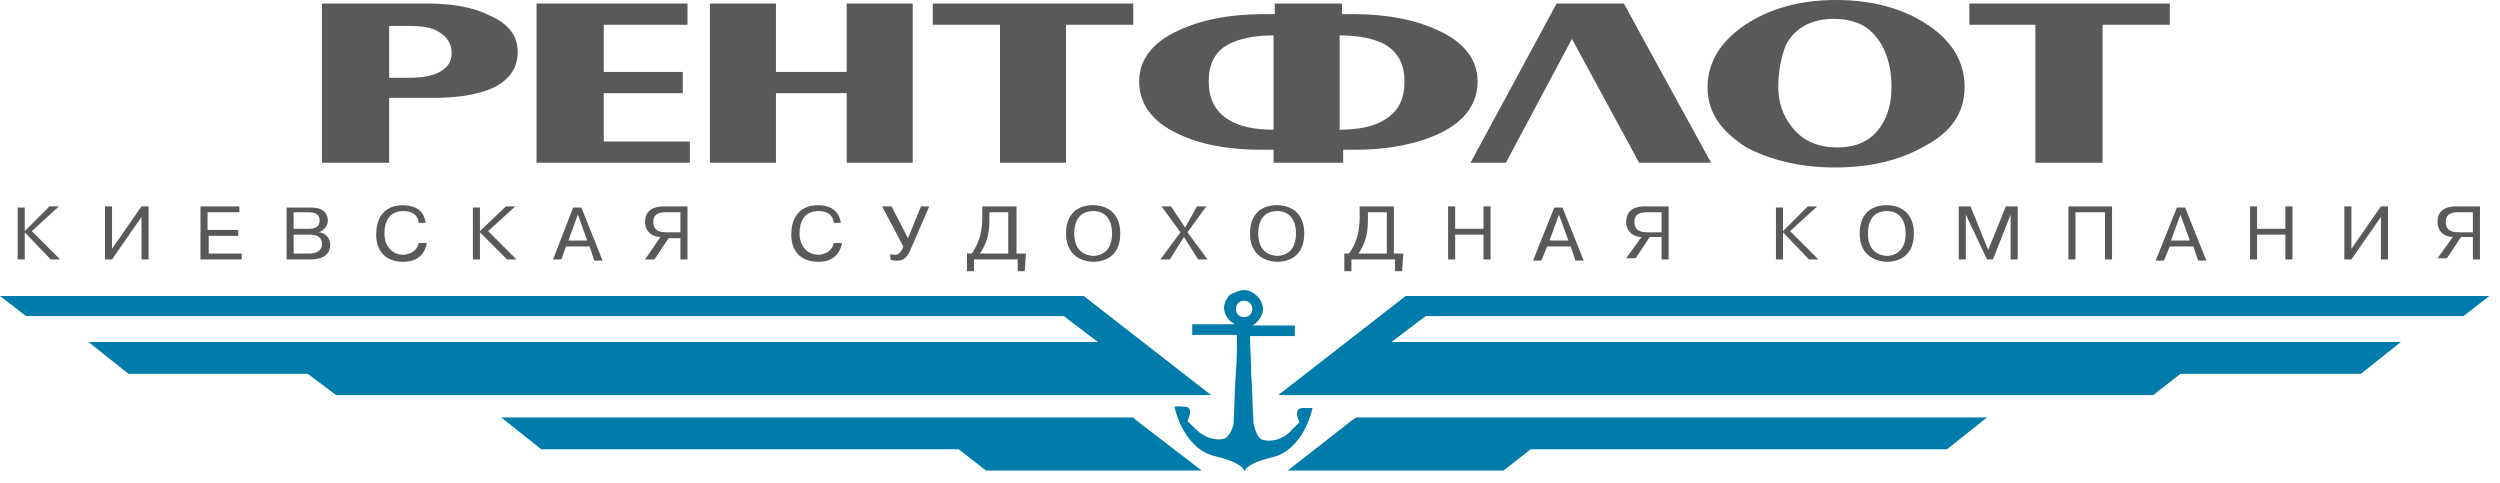 <svg width="212" height="41" viewBox="0 0 212 41" fill="none" xmlns="http://www.w3.org/2000/svg">
<g clip-path="url(#clip0)">
<path fill-rule="evenodd" clip-rule="evenodd" d="M109.2 39.9H127.5L129.8 38.1H165.1L168.5 35.4H115L114.7 35.6L109.2 39.9Z" fill="#007CAA"/>
<path fill-rule="evenodd" clip-rule="evenodd" d="M101.9 39.9H83.6L81.3 38.1H45.9L42.5 35.4H96.1L96.3 35.6L101.9 39.9Z" fill="#007CAA"/>
<path fill-rule="evenodd" clip-rule="evenodd" d="M108.4 33.5H182.6L184.9 31.7H200.2L203.6 29H118L120.9 26.8H208.9L211.1 25.1H119.2L108.4 33.5Z" fill="#007CAA"/>
<path fill-rule="evenodd" clip-rule="evenodd" d="M102.7 33.5H28.5L26.1 31.7H10.9L7.5 29H93.1L90.2 26.8H2.2L0 25.1H91.9L102.7 33.5Z" fill="#007CAA"/>
<path fill-rule="evenodd" clip-rule="evenodd" d="M178.3 13.8H172.6V2.1H167V0.3H184V2.1H178.3V13.8Z" fill="#58595B"/>
<path fill-rule="evenodd" clip-rule="evenodd" d="M150.8 7.4C150.8 8.7 151.2 9.8 151.9 10.7C152.8 11.9 154.1 12.5 155.8 12.5C157.5 12.5 158.7 11.9 159.5 10.7C160.1 9.8 160.4 8.7 160.4 7.4C160.4 5.5 159.9 4 158.9 2.9C158.1 2 156.9 1.6 155.5 1.6C153.7 1.6 152.3 2.3 151.5 3.7C151.1 4.6 150.8 5.9 150.8 7.4ZM144.8 7.4C144.8 5.3 145.9 3.5 148 2.1C150.1 0.7 152.7 0 155.7 0C158.7 0 161.3 0.7 163.3 2C165.5 3.4 166.6 5.2 166.6 7.4C166.6 9.5 165.5 11.2 163.2 12.4C161.1 13.6 158.6 14.2 155.6 14.2C152.7 14.2 150.2 13.6 148.1 12.5C145.9 11.1 144.8 9.5 144.8 7.4Z" fill="#58595B"/>
<path fill-rule="evenodd" clip-rule="evenodd" d="M127.7 13.8H124.7L132 0.3H137.7L145.1 13.8H139L133.3 3.3L127.7 13.8Z" fill="#58595B"/>
<path fill-rule="evenodd" clip-rule="evenodd" d="M108 11V3C106.3 3 105 3.3 104.1 3.8C103 4.4 102.5 5.5 102.5 6.9C102.5 8.3 103 9.4 104.1 10.1C105 10.7 106.3 11 108 11ZM113.6 3V11C115.3 11 116.6 10.7 117.5 10.1C118.6 9.4 119.1 8.4 119.1 6.9C119.1 5.5 118.6 4.5 117.5 3.8C116.6 3.3 115.3 3 113.6 3ZM113.6 13.8H108V12.7H107C104 12.7 101.6 12.2 99.8 11.3C97.7 10.3 96.6 8.8 96.6 6.9C96.6 5.1 97.7 3.6 99.9 2.6C101.8 1.7 104.2 1.2 107.1 1.2H108.1V0.3H113.8V1.2H114.8C117.7 1.2 120.1 1.7 122 2.6C124.2 3.6 125.3 5.1 125.3 6.9C125.3 8.8 124.2 10.3 122.1 11.3C120.2 12.2 117.8 12.7 114.9 12.7H113.9V13.8H113.6Z" fill="#58595B"/>
<path fill-rule="evenodd" clip-rule="evenodd" d="M90.4 13.8H84.8V2.1H79.1V0.3H96.1V2.1H90.4V13.8Z" fill="#58595B"/>
<path fill-rule="evenodd" clip-rule="evenodd" d="M60.2 13.8V0.3H65.8V6.1H71.8V0.3H77.4V13.8H71.8V7.9H65.8V13.8H60.2Z" fill="#58595B"/>
<path fill-rule="evenodd" clip-rule="evenodd" d="M58.5 13.8H45.5V0.3H58.3V2.1H51.2V6.1H57.9V7.9H51.2V12H58.5V13.8Z" fill="#58595B"/>
<path fill-rule="evenodd" clip-rule="evenodd" d="M33 2.1V6.6H34.5C35.6 6.6 36.4 6.5 37.1 6.2C37.9 5.8 38.3 5.3 38.3 4.5C38.3 3.7 37.9 3.1 37.2 2.7C36.6 2.3 35.7 2.2 34.6 2.2H33V2.1ZM33 13.8H27.3V0.3H36.3C38.3 0.3 40.1 0.6 41.5 1.3C43.1 2 43.9 3 43.9 4.4C43.9 5.8 43.2 6.8 41.7 7.5C40.5 8 38.9 8.3 36.8 8.3H33V13.8Z" fill="#58595B"/>
<path fill-rule="evenodd" clip-rule="evenodd" d="M2.1 19.6V17.6H1.5V22H2.1V19.7L4.3 22H5.1L2.7 19.6L5 17.5H4.2L2.1 19.6ZM9.5 21.1V17.5H8.9V22H9.5L12 18.4V22H12.6V17.5H12L9.5 21.1ZM17.6 19.4V18H20.3V17.5H17V22H20.5V21.5H17.7V20H20.2V19.5H17.6V19.4ZM24.3 17.5V22H26.3C27.6 22 28 21.4 28 20.8C28 20 27.4 19.7 27 19.7C27.4 19.6 27.8 19.2 27.8 18.7C27.8 18.2 27.5 17.6 26.4 17.6H24.3V17.5ZM24.9 18H26.2C27 18 27.1 18.4 27.1 18.7C27.1 19.1 26.9 19.4 26.2 19.4H24.9V18ZM24.9 19.9H26.2C26.9 19.9 27.3 20.1 27.3 20.7C27.3 21.4 26.6 21.5 26.2 21.5H24.9V19.9ZM35.5 20.5C35.5 21.1 34.9 21.6 34.2 21.6C33.2 21.6 32.6 20.8 32.6 19.8C32.6 18.8 33 17.9 34.2 17.9C35.3 17.9 35.5 18.6 35.5 18.9H36.1C36 18.2 35.6 17.4 34.1 17.4C33.7 17.4 31.9 17.5 31.9 19.9C31.9 21.3 32.7 22.2 34.2 22.2C35.7 22.2 36.1 21.2 36.2 20.6H35.5V20.5ZM40.7 19.6V17.6H40.1V22H40.7V19.7L43 22H43.8L41.4 19.6L43.7 17.5H42.9L40.7 19.6ZM48 20.9H50L50.4 22.1H51.1L49.3 17.6H48.6L46.9 22H47.6L48 20.9ZM48.2 20.4L49 18.2L49.8 20.4H48.2ZM57.7 20.2V22H58.3V17.5H56.3C55.1 17.5 54.7 18.1 54.7 18.8C54.7 19.8 55.5 20.1 56 20.1L54.7 22H55.5L56.7 20.2H57.7ZM57.7 18V19.7H56.5C55.5 19.7 55.4 19.2 55.4 18.8C55.4 18.4 55.6 18 56.4 18H57.7ZM70.7 20.5C70.7 21.1 70.1 21.6 69.4 21.6C68.4 21.6 67.8 20.8 67.8 19.8C67.8 18.8 68.2 17.9 69.4 17.9C70.5 17.9 70.7 18.6 70.7 18.9H71.3C71.2 18.2 70.8 17.4 69.3 17.4C68.9 17.4 67.1 17.5 67.1 19.9C67.1 21.3 67.9 22.2 69.4 22.2C70.9 22.2 71.3 21.2 71.4 20.6H70.7V20.5ZM77 20.2L75.6 17.5H74.8L76.6 20.9C76.4 21.5 76.1 21.6 75.9 21.6C75.7 21.6 75.6 21.6 75.5 21.5V22C75.7 22.1 75.8 22.1 76 22.1C76.4 22.1 76.8 22.1 77.2 21.2L78.8 17.5H78.1L77 20.2ZM86.2 21.5V17.5H83.3V18.4C83.3 20.1 82.8 20.9 82.4 21.5H82V23H82.6V22H86.3V23H86.9L87 21.5H86.2ZM85.5 18V21.5H83.1C83.7 20.6 83.9 19.8 83.9 18.6V18H85.5ZM90.4 19.8C90.4 22.1 92.4 22.2 92.7 22.2C93 22.2 95 22.2 95 19.8C95 18 93.8 17.4 92.7 17.4C91.3 17.4 90.4 18.2 90.4 19.8ZM91.1 19.8C91.1 19.3 91.2 17.9 92.7 17.9C93.8 17.9 94.3 18.7 94.3 19.8C94.3 21.6 93 21.7 92.7 21.7C91.3 21.6 91.1 20.5 91.1 19.8ZM100.5 19.3L99.3 17.5H98.5L100.1 19.7L98.4 22H99.2L100.4 20.1L101.6 22H102.4L100.7 19.7L102.3 17.5H101.5L100.5 19.3ZM106 19.8C106 22.1 108 22.2 108.3 22.2C108.6 22.2 110.6 22.2 110.6 19.8C110.6 18 109.4 17.4 108.3 17.4C106.9 17.4 106 18.2 106 19.8ZM106.7 19.8C106.7 19.3 106.8 17.9 108.3 17.9C109.4 17.9 109.9 18.7 109.9 19.8C109.9 21.6 108.6 21.7 108.3 21.7C106.9 21.6 106.7 20.5 106.7 19.8ZM118.2 21.5V17.5H115.3V18.4C115.3 20.1 114.8 20.9 114.4 21.5H114V23H114.6V22H118.3V23H118.9L119 21.5H118.2ZM117.6 18V21.5H115.2C115.8 20.6 116 19.8 116 18.6V18H117.6ZM123.4 19.9H125.8V22H126.4V17.5H125.8V19.4H123.4V17.5H122.8V22H123.4V19.9ZM131.2 20.9H133.2L133.6 22.1H134.3L132.5 17.6H131.8L130 22.1H130.7L131.2 20.9ZM131.4 20.4L132.2 18.2L133 20.4H131.4ZM140.9 20.2V22H141.5V17.5H139.5C138.3 17.5 137.9 18.1 137.9 18.8C137.9 19.8 138.7 20.1 139.2 20.1L137.9 21.9H138.7L139.9 20.1H140.9V20.2ZM140.9 18V19.7H139.7C138.7 19.7 138.6 19.2 138.6 18.8C138.6 18.4 138.8 18 139.6 18H140.9ZM151.2 19.6V17.6H150.6V22H151.2V19.7L153.4 22H154.2L151.8 19.6L154.1 17.5H153.3L151.2 19.6ZM157.7 19.8C157.7 22.1 159.7 22.2 160 22.2C160.3 22.2 162.3 22.2 162.3 19.8C162.3 18 161.1 17.4 160 17.4C158.6 17.4 157.7 18.2 157.7 19.8ZM158.4 19.8C158.4 19.3 158.5 17.9 160 17.9C161.1 17.9 161.6 18.7 161.6 19.8C161.6 21.6 160.3 21.7 160 21.7C158.6 21.6 158.4 20.5 158.4 19.8ZM168.5 22H169L170.5 18.2V18.4V22H171.1V17.5H170.1L168.6 21.2L167.1 17.5H166.1V22H166.7V18.4V18.2L168.5 22ZM176.1 18H178.5V22H179.1V17.5H175.4V22H176V18H176.1ZM184 20.9H186L186.4 22.1H187.1L185.3 17.6H184.6L182.8 22.1H183.5L184 20.9ZM184.1 20.4L184.9 18.2L185.7 20.4H184.1ZM191.4 19.9H193.8V22H194.4V17.5H193.8V19.4H191.4V17.5H190.8V22H191.4V19.9ZM199.4 21.1V17.5H198.8V22H199.4L201.9 18.4V22H202.5V17.5H201.9L199.4 21.1ZM209.7 20.2V22H210.3V17.5H208.3C207.1 17.5 206.7 18.1 206.7 18.8C206.7 19.8 207.5 20.1 208 20.1L206.7 21.9H207.5L208.7 20.1H209.7V20.2ZM209.7 18V19.7H208.5C207.5 19.7 207.4 19.2 207.4 18.8C207.4 18.4 207.6 18 208.4 18H209.7Z" fill="#58595B"/>
<path fill-rule="evenodd" clip-rule="evenodd" d="M105.5 24.6C105.9 24.6 106.3 24.8 106.6 25.1C106.9 25.4 107.1 25.8 107.1 26.2C107.1 26.6 106.9 27 106.6 27.3C106.5 27.4 106.4 27.5 106.2 27.6H109.8V28.5H106C106 29.4 106.1 30.5 106.1 31.7C106.2 32.9 106.2 34.3 106.3 35.9C106.4 36.3 106.6 37.2 107.1 37.3C107.7 37.5 108.8 37.3 109.5 36.5C110.2 35.8 110.2 35.8 110.2 35.8C110.2 35.8 109.6 34.7 110.4 34.6C111.2 34.6 111.3 34.6 111.3 34.6C111.3 34.6 110.6 38.2 107.8 38.8C106.1 39.2 105.6 39.7 105.5 40C105.5 40 105.5 40 105.5 39.9C105.4 39.6 104.8 39.1 103.1 38.7C100.3 38.1 99.6 34.5 99.6 34.5C99.6 34.5 99.8 34.4 100.5 34.5C101.3 34.5 100.7 35.7 100.7 35.7C100.7 35.7 100.7 35.7 101.4 36.4C102.1 37.1 103.1 37.4 103.8 37.2C104.2 37.1 104.5 36.4 104.6 36C104.7 34.3 104.7 32.9 104.8 31.6C104.9 30.4 104.9 29.4 104.9 28.4H101.1V27.5H104.7C104.6 27.4 104.4 27.3 104.3 27.2C104 26.9 103.8 26.5 103.8 26.1C103.8 25.7 104 25.3 104.3 25C104.7 24.8 105.1 24.6 105.5 24.6ZM105.5 25.5C105.3 25.5 105.1 25.6 105 25.7C104.9 25.8 104.8 26 104.8 26.2C104.8 26.4 104.9 26.6 105 26.7C105.1 26.8 105.3 26.9 105.5 26.9C105.7 26.9 105.9 26.8 106 26.7C106.1 26.6 106.2 26.4 106.2 26.2C106.2 26 106.1 25.8 106 25.7C105.9 25.6 105.7 25.5 105.5 25.5Z" fill="#007CAA"/>
</g>
<defs>
<clipPath id="clip0">
<rect width="211.1" height="40.1" fill="white"/>
</clipPath>
</defs>
</svg>

